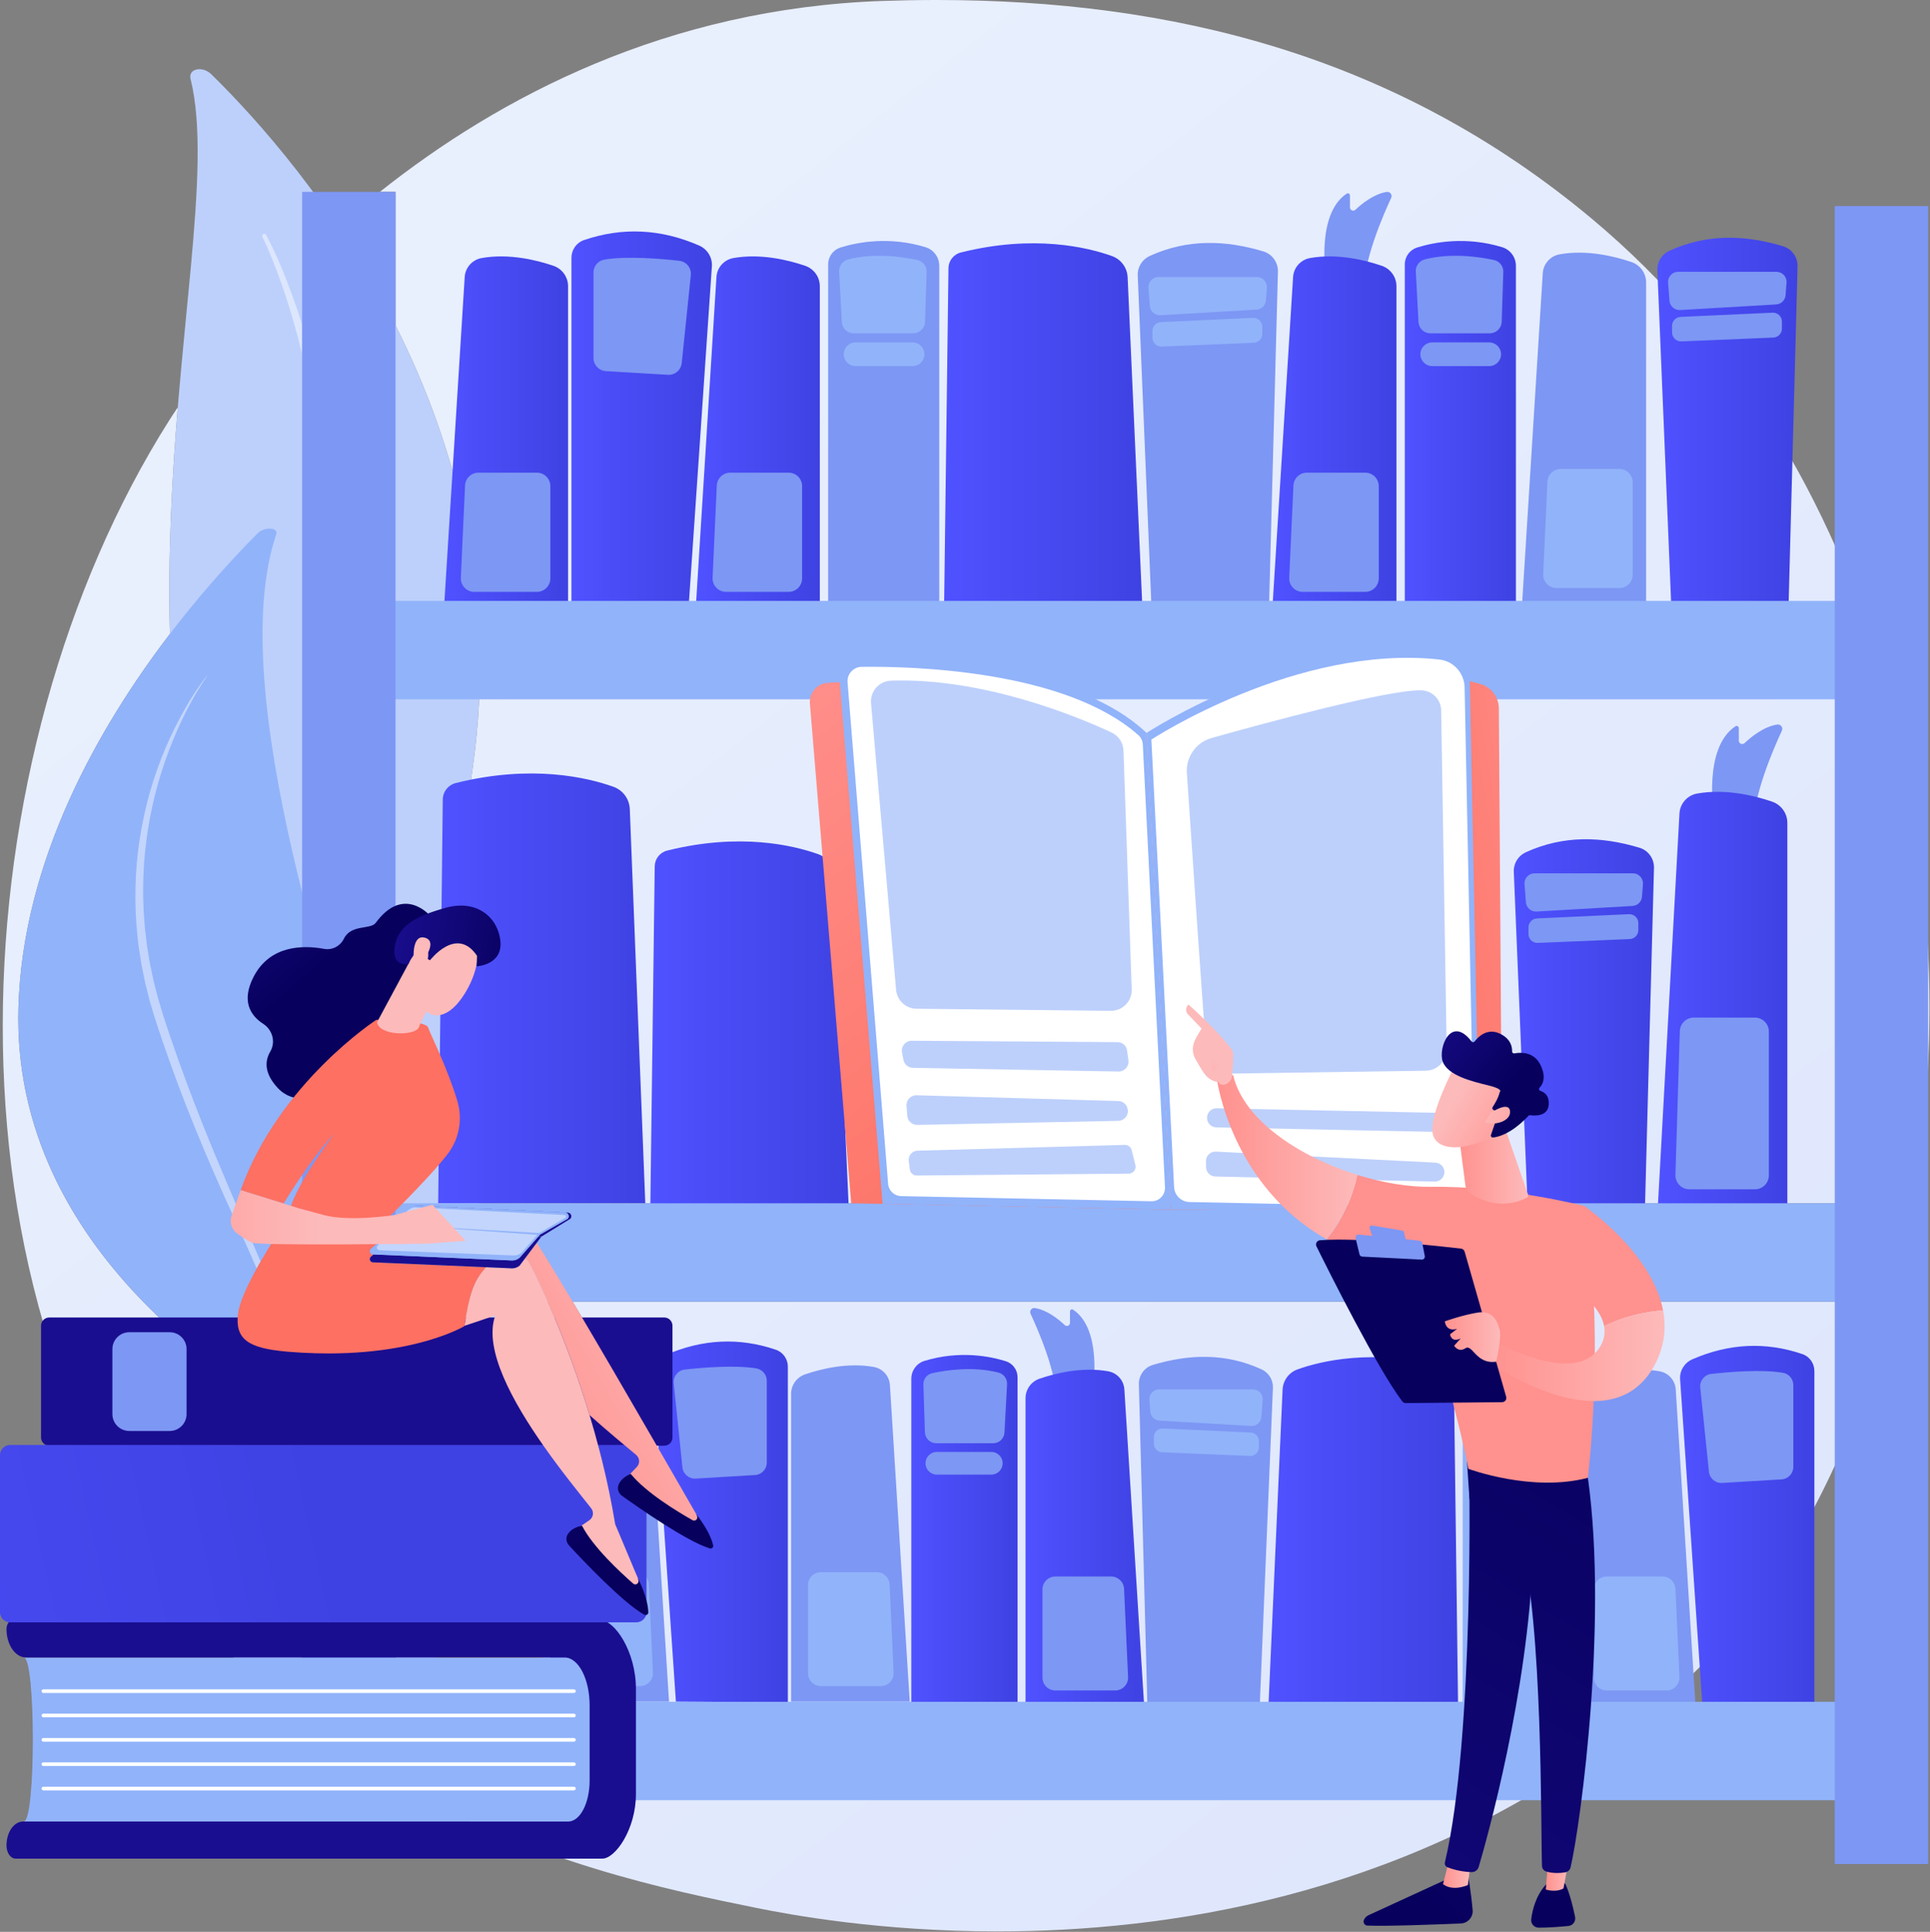 <?xml version="1.0" encoding="UTF-8" standalone="no"?>
<!DOCTYPE svg PUBLIC "-//W3C//DTD SVG 1.1//EN" "http://www.w3.org/Graphics/SVG/1.1/DTD/svg11.dtd">
<svg width="100%" height="100%" viewBox="0 0 2809 2811" version="1.1" xmlns="http://www.w3.org/2000/svg" xmlns:xlink="http://www.w3.org/1999/xlink" xml:space="preserve" xmlns:serif="http://www.serif.com/" style="fill-rule:evenodd;clip-rule:evenodd;stroke-linejoin:round;stroke-miterlimit:2;">
    <rect x="0" y="0" width="2809" height="2811" fill="#808080" stroke="none"/>
    <g transform="matrix(1,0,0,1,-450.896,-437.209)">
        <path d="M1902.42,3247.58C1732.83,3247.58 1603.27,3223.87 1551.6,3213.37C1426.95,3188.06 1224.93,3147.02 1026.55,3031.74L1026.55,2398.63C1044.35,2395.55 1059.76,2391.86 1072.8,2388.11C1129.8,2450.05 1188.98,2501.16 1242.49,2541.77C1268.8,2579.21 1295.69,2612.05 1311.32,2631.9C1315.62,2637.36 1314.42,2645.31 1308.7,2649.26L1283.78,2666.48C1310.37,2707.52 1344.66,2737.44 1386.38,2756.61L1379.7,2734.46C1379.33,2734.22 1346.66,2655.52 1346.3,2655.28C1343.65,2639.18 1340.67,2623.28 1337.42,2607.65C1394.7,2643.84 1432.71,2661.57 1432.71,2661.57C1420.27,2650.17 1407.97,2638.45 1395.85,2626.41C1420.29,2643.03 1446.86,2654.59 1475.53,2661.22L1464.51,2640.87C1464.23,2640.76 1358.48,2455.69 1284.39,2331.27L3205.59,2331.27C3151.88,2538.5 3059.3,2721.45 2934.94,2852.37C2877.51,2912.83 2823.18,2951.81 2780.25,2982.62C2481.09,3197.27 2149.35,3247.58 1902.42,3247.58ZM890.624,2939.22C838.251,2897.64 787.512,2849.54 740.086,2793.77C343.871,2327.83 390.059,1533.13 697.389,1048.56C700.546,1043.58 704.633,1037.31 709.651,1029.9C701.267,1131.33 695.1,1242.31 698.208,1359.6C595.112,1494.44 484.163,1688.06 477.727,1902.45C466.944,2261.67 811.977,2462.65 890.624,2503.73L890.624,2939.22ZM1360.61,2589.74C1347.79,2575.75 1335.23,2561.26 1323.01,2546.25C1318.54,2529.11 1313.82,2512.42 1308.96,2496.3C1335.87,2520.51 1360.93,2540.91 1376.79,2554.27C1382.11,2558.75 1382.54,2566.78 1377.74,2571.8L1360.61,2589.74ZM3235.85,2188.09L1148.34,2188.09C1109.61,2026.54 1100.92,1821.96 1139.01,1553.77C1174.8,1301.85 1113.5,1083.06 1026.55,910.796L1026.55,716.42L1003.72,716.42C1177.36,578.399 1422.12,449.216 1735.9,438.556C1761.96,437.67 1788,437.209 1813.94,437.209C2154.33,437.209 2482.47,516.536 2768.97,756.569C3189.64,1109.01 3317.42,1695.15 3235.85,2188.09Z" style="fill:url(#_Linear1);"/>
        <path d="M728.223,552.005C724.511,537.079 745.518,532.547 758.586,545.375C891.278,675.646 1210.87,1047.9 1139.01,1553.77C1048.86,2188.47 1220.74,2467.06 1432.71,2661.57C1432.71,2661.57 1143.33,2526.56 958.659,2241.52C505.254,1541.67 794.231,817.37 728.223,552.005Z" style="fill:rgb(189,208,251);fill-rule:nonzero;"/>
        <path d="M1037.2,2188.09L1026.55,2188.09L1026.55,2154.18C1030,2165.52 1033.55,2176.82 1037.2,2188.09ZM890.624,952.827L887.32,939.429L884.464,927.845L881.203,916.377L874.658,893.434C872.489,885.779 869.841,878.284 867.455,870.696C865.02,863.125 862.618,855.538 859.815,848.102C857.053,840.652 854.553,833.085 851.572,825.723C845.808,810.949 839.826,796.093 832.841,782.028L832.775,781.894C832.023,780.38 832.641,778.543 834.154,777.792C834.591,777.575 835.054,777.472 835.511,777.472C836.609,777.472 837.667,778.066 838.216,779.091C853.467,807.662 865.506,837.389 876.406,867.614C879.052,875.191 881.965,882.688 884.394,890.336L890.624,909.834L890.624,952.827Z" style="fill:rgb(220,230,253);fill-rule:nonzero;"/>
        <path d="M906.421,2511.64C906.421,2511.64 1066.83,2341.62 1002.98,2122.67C943.737,1919.52 775.669,1443.12 852.966,1214.63C856.391,1204.5 835.632,1203.41 825.877,1213.22C721.237,1318.47 487.162,1588.13 477.727,1902.45C465.559,2307.78 906.421,2511.64 906.421,2511.64Z" style="fill:rgb(145,179,250);fill-rule:nonzero;"/>
        <path d="M873.574,2467.94C873.507,2467.94 873.439,2467.93 873.37,2467.93C872.489,2467.82 871.855,2467.03 871.923,2466.16L871.927,2466.12C872.841,2454.76 872.659,2443.35 871.643,2432.02C870.703,2422.56 869.183,2413.17 867.267,2403.85C868.265,2403.94 869.277,2404.03 870.299,2404.11C871.232,2404.19 872.148,2404.26 873.076,2404.34C874.616,2413.38 875.81,2422.49 876.356,2431.66C876.92,2443.29 876.622,2454.95 875.211,2466.49C875.108,2467.32 874.396,2467.94 873.574,2467.94ZM824.473,2282.99C813.41,2257.46 801.818,2232.11 790.347,2206.7C752.029,2122.99 716.428,2037.69 686.796,1950.27C683.118,1939.33 679.42,1928.43 675.917,1917.39L670.89,1900.7C670.062,1897.91 669.192,1895.14 668.431,1892.34L666.327,1883.87L662.118,1866.95L658.642,1849.86L656.92,1841.32C656.366,1838.46 655.995,1835.58 655.523,1832.71L652.841,1815.48C646.72,1769.37 646.329,1722.52 651.692,1676.38C654.545,1653.34 658.717,1630.47 664.269,1607.96C669.836,1585.45 676.901,1563.33 685.223,1541.74C693.57,1520.14 703.423,1499.17 714.373,1478.84C725.427,1458.58 737.543,1438.83 751.944,1420.8L752.231,1420.77L752.265,1421.06C726.173,1458.95 706.546,1500.88 691.417,1544.01C676.321,1587.22 666.484,1632.14 661.938,1677.5C659.627,1700.19 658.955,1723 659.356,1745.76L659.964,1762.83C660.28,1768.52 660.819,1774.19 661.234,1779.86L661.882,1788.38L662.883,1796.86C663.569,1802.51 664.169,1808.17 664.923,1813.81L667.666,1830.66C668.146,1833.47 668.526,1836.29 669.089,1839.08L670.835,1847.44L674.348,1864.15L678.585,1880.69L680.701,1888.96C681.462,1891.71 682.346,1894.42 683.145,1897.15L688.058,1913.51C691.504,1924.4 695.193,1935.3 698.836,1946.17C713.666,1989.61 729.663,2032.64 746.68,2075.29C755.161,2096.63 763.952,2117.85 772.925,2139C781.788,2160.2 790.838,2181.33 799.963,2202.45C809.075,2223.58 818.244,2244.69 827.185,2265.94C828.164,2268.28 829.141,2270.62 830.118,2272.97C828.243,2276.23 826.351,2279.58 824.473,2282.99Z" style="fill:rgb(195,213,252);fill-rule:nonzero;"/>
        <path d="M1282.61,1323.14L1282.61,812.271C1282.61,800.7 1289.89,790.28 1300.84,786.543C1356.68,767.483 1412.53,770.118 1468.37,794.45C1480.37,799.678 1487.9,811.761 1487.01,824.82L1453.03,1322.01L1282.61,1323.14Z" style="fill:url(#_Linear2);"/>
        <path d="M1314.66,833.76L1314.66,958.188C1314.66,968.268 1322.52,976.603 1332.58,977.204L1423.03,982.597C1433.21,983.204 1442.06,975.687 1443.11,965.543L1456.35,837.575C1457.43,827.177 1449.94,817.849 1439.56,816.686C1412.73,813.683 1363.01,809.48 1330.54,814.966C1321.37,816.516 1314.66,824.458 1314.66,833.76Z" style="fill:rgb(125,151,244);fill-rule:nonzero;"/>
        <path d="M1493.65,840.263L1463.52,1322.01L1644.09,1322.01L1644.09,853.714C1644.09,840.244 1635.49,828.315 1622.75,823.959C1598.85,815.792 1558.23,805.601 1518.33,812.687C1504.73,815.102 1494.51,826.475 1493.65,840.263Z" style="fill:url(#_Linear3);"/>
        <path d="M1494.13,1143.65L1488.01,1277.98C1487.51,1289.11 1496.39,1298.42 1507.54,1298.42L1598.76,1298.42C1609.55,1298.42 1618.3,1289.67 1618.3,1278.87L1618.3,1144.54C1618.3,1133.75 1609.55,1125 1598.76,1125L1513.66,1125C1503.21,1125 1494.6,1133.21 1494.13,1143.65Z" style="fill:rgb(125,151,244);fill-rule:nonzero;"/>
        <path d="M1817.95,1322.01L1817.95,824.027C1817.95,811.602 1809.89,800.538 1798,796.907C1744.84,780.663 1698.6,789.759 1674.32,797.303C1663.56,800.646 1656.22,810.559 1656.22,821.824L1656.22,1322.01L1817.95,1322.01Z" style="fill:rgb(125,151,244);fill-rule:nonzero;"/>
        <path d="M1672.22,832.347L1676.15,905.861C1676.64,915.022 1684.21,922.2 1693.38,922.2L1779.98,922.2C1789.3,922.2 1796.93,914.811 1797.23,905.502L1799.59,832.964C1799.86,824.648 1794.18,817.3 1786.04,815.546C1765.01,811.01 1723.62,804.757 1685.31,814.665C1677.3,816.738 1671.78,824.079 1672.22,832.347Z" style="fill:rgb(145,179,250);fill-rule:nonzero;"/>
        <path d="M1678.95,953.882C1679.58,962.929 1687.1,969.949 1696.17,969.949L1779.08,969.949C1788.75,969.949 1796.53,962.009 1796.34,952.343C1796.15,942.949 1788.48,935.433 1779.08,935.433L1696.17,935.433C1686.17,935.433 1678.26,943.905 1678.95,953.882Z" style="fill:rgb(145,179,250);fill-rule:nonzero;"/>
        <path d="M2380.71,840.288C2380.71,840.288 2365.97,748.591 2410.99,718.931C2412.99,717.612 2415.67,719.111 2415.67,721.509L2415.67,738.941C2415.67,743.107 2420.63,745.254 2423.66,742.397C2433.35,733.263 2450.69,719.391 2469.08,716.5C2473.98,715.729 2477.81,720.624 2475.7,725.121C2464.43,749.231 2434.89,816.799 2436.03,861.063L2380.71,840.288Z" style="fill:rgb(125,151,244);fill-rule:nonzero;"/>
        <path d="M2332.91,840.263L2302.78,1322.01L2483.35,1322.01L2483.35,853.714C2483.35,840.244 2474.75,828.315 2462.01,823.959C2438.11,815.792 2397.49,805.601 2357.59,812.687C2343.99,815.102 2333.78,826.475 2332.91,840.263Z" style="fill:url(#_Linear4);"/>
        <path d="M2333.39,1143.65L2327.27,1277.98C2326.77,1289.11 2335.66,1298.42 2346.8,1298.42L2438.02,1298.42C2448.81,1298.42 2457.57,1289.67 2457.57,1278.87L2457.57,1144.54C2457.57,1133.75 2448.81,1125 2438.02,1125L2352.92,1125C2342.47,1125 2333.87,1133.21 2333.39,1143.65Z" style="fill:rgb(125,151,244);fill-rule:nonzero;"/>
        <path d="M1151.93,812.687C1138.33,815.102 1128.11,826.475 1127.25,840.263L1097.12,1322.01L1277.69,1322.01L1277.69,853.714C1277.69,840.244 1269.09,828.315 1256.35,823.959C1232.45,815.792 1191.83,805.601 1151.93,812.687Z" style="fill:url(#_Linear5);"/>
        <path d="M1127.73,1143.65L1121.61,1277.98C1121.11,1289.11 1130,1298.42 1141.14,1298.42L1232.36,1298.42C1243.15,1298.42 1251.9,1289.67 1251.9,1278.87L1251.9,1144.54C1251.9,1133.75 1243.15,1125 1232.36,1125L1147.26,1125C1136.81,1125 1128.21,1133.21 1127.73,1143.65Z" style="fill:rgb(125,151,244);fill-rule:nonzero;"/>
        <path d="M2657.21,1322.01L2657.21,824.027C2657.21,811.602 2649.15,800.538 2637.27,796.907C2584.1,780.663 2537.86,789.759 2513.58,797.303C2502.83,800.646 2495.48,810.559 2495.48,821.824L2495.48,1322.01L2657.21,1322.01Z" style="fill:url(#_Linear6);"/>
        <path d="M2511.49,832.347L2515.41,905.861C2515.9,915.022 2523.47,922.2 2532.64,922.2L2619.25,922.2C2628.56,922.2 2636.19,914.811 2636.5,905.502L2638.85,832.964C2639.12,824.648 2633.44,817.3 2625.3,815.546C2604.27,811.01 2562.88,804.757 2524.57,814.665C2516.56,816.738 2511.04,824.079 2511.49,832.347Z" style="fill:rgb(125,151,244);fill-rule:nonzero;"/>
        <path d="M2518.21,953.882C2518.84,962.929 2526.36,969.949 2535.43,969.949L2618.34,969.949C2628.01,969.949 2635.79,962.009 2635.6,952.343C2635.41,942.949 2627.74,935.433 2618.34,935.433L2535.43,935.433C2525.43,935.433 2517.52,943.905 2518.21,953.882Z" style="fill:rgb(125,151,244);fill-rule:nonzero;"/>
        <path d="M1831.34,827.384L1824.93,1324.37L2113.71,1324.37L2092.09,840.612C2091.46,826.647 2082.45,814.486 2069.28,809.78C2033.4,796.953 1955.24,778.148 1849.41,804.571C1838.91,807.192 1831.48,816.564 1831.34,827.384Z" style="fill:url(#_Linear7);"/>
        <path d="M2106.8,837.935L2126.83,1321.53L2297.87,1321.53L2310.84,832.526C2311.19,819.086 2302.61,806.923 2289.73,803.057C2234.11,786.359 2178.87,784.722 2124.28,809.661C2113.26,814.697 2106.29,825.826 2106.8,837.935Z" style="fill:rgb(125,151,244);fill-rule:nonzero;"/>
        <path d="M2122.37,856.084L2124.41,882.378C2125.03,890.344 2131.91,896.35 2139.88,895.886L2279.63,887.755C2286.96,887.328 2292.85,881.538 2293.4,874.209L2294.76,856.046C2295.39,847.54 2288.66,840.288 2280.13,840.288L2136.99,840.288C2128.45,840.288 2121.71,847.564 2122.37,856.084Z" style="fill:rgb(145,179,250);fill-rule:nonzero;"/>
        <path d="M2128.14,918.918L2128.14,928.516C2128.14,935.926 2134.31,941.845 2141.72,941.536L2275.58,935.954C2282.56,935.662 2288.07,929.919 2288.07,922.933L2288.07,912.753C2288.07,905.321 2281.86,899.394 2274.44,899.735L2140.57,905.901C2133.62,906.221 2128.14,911.955 2128.14,918.918Z" style="fill:rgb(145,179,250);fill-rule:nonzero;"/>
        <path d="M2863.1,830.386L2883.13,1313.98L3054.18,1313.98L3067.14,824.977C3067.5,811.537 3058.91,799.374 3046.03,795.508C2990.41,778.811 2935.17,777.172 2880.58,802.112C2869.56,807.148 2862.6,818.277 2863.1,830.386Z" style="fill:url(#_Linear8);"/>
        <path d="M2878.68,848.535L2880.71,874.83C2881.33,882.795 2888.21,888.801 2896.18,888.337L3035.93,880.207C3043.27,879.779 3049.15,873.989 3049.7,866.661L3051.06,848.497C3051.7,839.991 3044.97,832.739 3036.44,832.739L2893.3,832.739C2884.75,832.739 2878.02,840.016 2878.68,848.535Z" style="fill:rgb(125,151,244);fill-rule:nonzero;"/>
        <path d="M2884.44,911.37L2884.44,920.967C2884.44,928.377 2890.62,934.296 2898.02,933.987L3031.89,928.404C3038.87,928.113 3044.37,922.37 3044.37,915.384L3044.37,905.204C3044.37,897.772 3038.17,891.845 3030.74,892.187L2896.88,898.352C2889.92,898.672 2884.44,904.406 2884.44,911.37Z" style="fill:rgb(125,151,244);fill-rule:nonzero;"/>
        <path d="M2696.29,834.816L2666.16,1316.56L2846.73,1316.56L2846.73,848.267C2846.73,834.797 2838.13,822.868 2825.39,818.512C2801.49,810.345 2760.87,800.154 2720.97,807.239C2707.37,809.655 2697.15,821.027 2696.29,834.816Z" style="fill:rgb(125,151,244);fill-rule:nonzero;"/>
        <path d="M2703.06,1138.21L2696.94,1272.53C2696.43,1283.67 2705.32,1292.97 2716.46,1292.97L2807.68,1292.97C2818.48,1292.97 2827.23,1284.22 2827.23,1273.42L2827.23,1139.1C2827.23,1128.3 2818.48,1119.55 2807.68,1119.55L2722.58,1119.55C2712.13,1119.55 2703.53,1127.77 2703.06,1138.21Z" style="fill:rgb(145,179,250);fill-rule:nonzero;"/>
        <path d="M3091.63,2920.64L3091.63,2432.16C3091.63,2421.09 3084.67,2411.13 3074.2,2407.56C3020.81,2389.33 2967.41,2391.85 2914.01,2415.12C2902.54,2420.12 2895.33,2431.67 2896.19,2444.16L2928.68,2919.56L3091.63,2920.64Z" style="fill:url(#_Linear9);"/>
        <path d="M3060.98,2452.71L3060.98,2571.68C3060.98,2581.32 3053.47,2589.29 3043.85,2589.87L2957.37,2595.02C2947.63,2595.6 2939.17,2588.42 2938.16,2578.72L2925.5,2456.35C2924.47,2446.41 2931.63,2437.49 2941.56,2436.38C2967.21,2433.51 3014.76,2429.49 3045.8,2434.74C3054.57,2436.22 3060.98,2443.81 3060.98,2452.71Z" style="fill:rgb(125,151,244);fill-rule:nonzero;"/>
        <path d="M2889.84,2458.92L2918.65,2919.56L2745.99,2919.56L2745.99,2471.79C2745.99,2458.91 2754.21,2447.5 2766.4,2443.33C2789.25,2435.53 2828.09,2425.78 2866.24,2432.56C2879.25,2434.87 2889.01,2445.74 2889.84,2458.92Z" style="fill:rgb(125,151,244);fill-rule:nonzero;"/>
        <path d="M2889.38,2749.02L2895.23,2877.47C2895.71,2888.11 2887.21,2897.01 2876.56,2897.01L2789.34,2897.01C2779.01,2897.01 2770.65,2888.64 2770.65,2878.32L2770.65,2749.87C2770.65,2739.55 2779.01,2731.18 2789.34,2731.18L2870.71,2731.18C2880.7,2731.18 2888.92,2739.04 2889.38,2749.02Z" style="fill:rgb(145,179,250);fill-rule:nonzero;"/>
        <path d="M2579.74,2919.56L2579.74,2443.4C2579.74,2431.52 2587.46,2420.94 2598.82,2417.47C2649.65,2401.93 2693.87,2410.63 2717.08,2417.85C2727.37,2421.04 2734.39,2430.52 2734.39,2441.29L2734.39,2919.56L2579.74,2919.56Z" style="fill:rgb(145,179,250);fill-rule:nonzero;"/>
        <path d="M2719.09,2451.36L2715.34,2521.65C2714.87,2530.41 2707.63,2537.27 2698.86,2537.27L2616.05,2537.27C2607.14,2537.27 2599.84,2530.21 2599.55,2521.31L2597.3,2451.95C2597.04,2443.99 2602.48,2436.97 2610.26,2435.29C2630.37,2430.95 2669.95,2424.97 2706.57,2434.45C2714.24,2436.43 2719.51,2443.45 2719.09,2451.36Z" style="fill:url(#_Linear10);"/>
        <path d="M2712.65,2567.57C2712.06,2576.22 2704.86,2582.93 2696.19,2582.93L2616.91,2582.93C2607.67,2582.93 2600.23,2575.34 2600.41,2566.09C2600.59,2557.11 2607.93,2549.92 2616.91,2549.92L2696.19,2549.92C2705.75,2549.92 2713.31,2558.03 2712.65,2567.57Z" style="fill:url(#_Linear11);"/>
        <path d="M2041.64,2458.95C2041.64,2458.95 2055.74,2371.27 2012.69,2342.91C2010.78,2341.65 2008.22,2343.08 2008.22,2345.37L2008.22,2362.04C2008.22,2366.03 2003.47,2368.08 2000.57,2365.35C1991.31,2356.61 1974.73,2343.35 1957.15,2340.58C1952.46,2339.85 1948.8,2344.53 1950.81,2348.83C1961.59,2371.88 1989.83,2436.49 1988.75,2478.81L2041.64,2458.95Z" style="fill:rgb(125,151,244);fill-rule:nonzero;"/>
        <path d="M2087.34,2458.92L2116.16,2919.56L1943.5,2919.56L1943.5,2471.79C1943.5,2458.91 1951.72,2447.5 1963.91,2443.33C1986.75,2435.53 2025.6,2425.78 2063.75,2432.56C2076.75,2434.87 2086.52,2445.74 2087.34,2458.92Z" style="fill:url(#_Linear12);"/>
        <path d="M2086.89,2749.02L2092.74,2877.47C2093.22,2888.11 2084.72,2897.01 2074.07,2897.01L1986.84,2897.01C1976.52,2897.01 1968.15,2888.64 1968.15,2878.32L1968.15,2749.87C1968.15,2739.55 1976.52,2731.18 1986.84,2731.18L2068.22,2731.18C2078.21,2731.18 2086.43,2739.04 2086.89,2749.02Z" style="fill:rgb(125,151,244);fill-rule:nonzero;"/>
        <path d="M1777.25,2919.56L1777.25,2443.4C1777.25,2431.52 1784.96,2420.94 1796.33,2417.47C1847.16,2401.93 1891.38,2410.63 1914.59,2417.85C1924.88,2421.04 1931.9,2430.52 1931.9,2441.29L1931.9,2919.56L1777.25,2919.56Z" style="fill:url(#_Linear13);"/>
        <path d="M1916.6,2451.36L1912.84,2521.65C1912.38,2530.41 1905.14,2537.27 1896.37,2537.27L1813.56,2537.27C1804.65,2537.27 1797.35,2530.21 1797.06,2521.31L1794.81,2451.95C1794.55,2443.99 1799.99,2436.97 1807.76,2435.29C1827.88,2430.95 1867.45,2424.97 1904.08,2434.45C1911.75,2436.43 1917.02,2443.45 1916.6,2451.36Z" style="fill:rgb(125,151,244);fill-rule:nonzero;"/>
        <path d="M1910.16,2567.57C1909.56,2576.22 1902.37,2582.93 1893.7,2582.93L1814.42,2582.93C1805.18,2582.93 1797.73,2575.34 1797.92,2566.09C1798.1,2557.11 1805.43,2549.92 1814.42,2549.92L1893.7,2549.92C1903.26,2549.92 1910.82,2558.03 1910.16,2567.57Z" style="fill:rgb(125,151,244);fill-rule:nonzero;"/>
        <path d="M2566.94,2446.61L2573.08,2921.82L2296.95,2921.82L2317.62,2459.26C2318.22,2445.91 2326.84,2434.28 2339.43,2429.78C2373.74,2417.51 2448.47,2399.53 2549.67,2424.8C2559.71,2427.3 2566.81,2436.26 2566.94,2446.61Z" style="fill:url(#_Linear14);"/>
        <path d="M2303.55,2456.7L2284.4,2919.11L2120.85,2919.11L2108.45,2451.53C2108.11,2438.67 2116.32,2427.04 2128.64,2423.35C2181.82,2407.38 2234.64,2405.82 2286.84,2429.66C2297.38,2434.48 2304.03,2445.12 2303.55,2456.7Z" style="fill:rgb(125,151,244);fill-rule:nonzero;"/>
        <path d="M2288.66,2474.05L2286.71,2499.2C2286.12,2506.81 2279.54,2512.55 2271.92,2512.11L2138.3,2504.34C2131.28,2503.93 2125.65,2498.39 2125.13,2491.38L2123.83,2474.02C2123.22,2465.88 2129.66,2458.95 2137.81,2458.95L2274.68,2458.95C2282.85,2458.95 2289.29,2465.91 2288.66,2474.05Z" style="fill:rgb(145,179,250);fill-rule:nonzero;"/>
        <path d="M2283.14,2534.13L2283.14,2543.31C2283.14,2550.4 2277.24,2556.06 2270.17,2555.76L2142.16,2550.42C2135.49,2550.14 2130.22,2544.65 2130.22,2537.97L2130.22,2528.24C2130.22,2521.13 2136.16,2515.46 2143.26,2515.79L2271.26,2521.69C2277.91,2521.99 2283.14,2527.48 2283.14,2534.13Z" style="fill:rgb(145,179,250);fill-rule:nonzero;"/>
        <path d="M1597.58,2914.32L1597.58,2425.83C1597.58,2414.77 1590.62,2404.81 1580.15,2401.23C1526.75,2383.01 1473.36,2385.53 1419.96,2408.79C1408.48,2413.79 1401.28,2425.35 1402.14,2437.83L1434.63,2913.24L1597.58,2914.32Z" style="fill:url(#_Linear15);"/>
        <path d="M1566.93,2446.38L1566.93,2565.36C1566.93,2575 1559.42,2582.97 1549.8,2583.54L1463.31,2588.7C1453.58,2589.28 1445.12,2582.09 1444.11,2572.39L1431.45,2450.03C1430.42,2440.09 1437.58,2431.17 1447.51,2430.05C1473.16,2427.18 1520.7,2423.17 1551.75,2428.41C1560.52,2429.89 1566.93,2437.49 1566.93,2446.38Z" style="fill:rgb(125,151,244);fill-rule:nonzero;"/>
        <path d="M1395.79,2452.6L1424.6,2913.24L1251.94,2913.24L1251.94,2465.46C1251.94,2452.58 1260.16,2441.17 1272.35,2437.01C1295.19,2429.2 1334.04,2419.46 1372.19,2426.23C1385.2,2428.54 1394.96,2439.41 1395.79,2452.6Z" style="fill:rgb(125,151,244);fill-rule:nonzero;"/>
        <path d="M1395.33,2742.7L1401.18,2871.14C1401.66,2881.79 1393.16,2890.68 1382.51,2890.68L1295.28,2890.68C1284.96,2890.68 1276.59,2882.31 1276.59,2871.99L1276.59,2743.55C1276.59,2733.22 1284.96,2724.86 1295.28,2724.86L1376.66,2724.86C1386.65,2724.86 1394.87,2732.71 1395.33,2742.7Z" style="fill:rgb(145,179,250);fill-rule:nonzero;"/>
        <path d="M1085.69,2913.24L1085.69,2437.07C1085.69,2425.19 1093.4,2414.61 1104.77,2411.14C1155.6,2395.61 1199.82,2404.31 1223.03,2411.52C1233.32,2414.72 1240.34,2424.2 1240.34,2434.97L1240.34,2913.24L1085.69,2913.24Z" style="fill:url(#_Linear16);"/>
        <path d="M1225.04,2445.03L1221.28,2515.32C1220.82,2524.08 1213.58,2530.95 1204.81,2530.95L1122,2530.95C1113.09,2530.95 1105.79,2523.88 1105.5,2514.98L1103.25,2445.62C1102.99,2437.67 1108.43,2430.64 1116.2,2428.96C1136.32,2424.63 1175.89,2418.65 1212.52,2428.12C1220.19,2430.1 1225.46,2437.12 1225.04,2445.03Z" style="fill:url(#_Linear17);"/>
        <path d="M1218.6,2561.24C1218,2569.89 1210.81,2576.6 1202.14,2576.6L1122.86,2576.6C1113.62,2576.6 1106.17,2569.01 1106.36,2559.77C1106.54,2550.79 1113.88,2543.6 1122.86,2543.6L1202.14,2543.6C1211.7,2543.6 1219.26,2551.7 1218.6,2561.24Z" style="fill:url(#_Linear18);"/>
        <path d="M1722.53,2426.23C1735.54,2428.54 1745.31,2439.41 1746.13,2452.6L1774.94,2913.24L1602.29,2913.24L1602.29,2465.46C1602.29,2452.58 1610.5,2441.17 1622.69,2437.01C1645.54,2429.2 1684.39,2419.46 1722.53,2426.23Z" style="fill:rgb(125,151,244);fill-rule:nonzero;"/>
        <path d="M1745.67,2742.7L1751.52,2871.14C1752.01,2881.79 1743.51,2890.68 1732.85,2890.68L1645.63,2890.68C1635.31,2890.68 1626.94,2882.31 1626.94,2871.99L1626.94,2743.55C1626.94,2733.22 1635.31,2724.86 1645.63,2724.86L1727,2724.86C1736.99,2724.86 1745.22,2732.71 1745.67,2742.7Z" style="fill:rgb(145,179,250);fill-rule:nonzero;"/>
        <path d="M1403.81,1697.72L1397.4,2194.71L1686.18,2194.71L1664.56,1710.95C1663.94,1696.99 1654.92,1684.83 1641.76,1680.12C1605.87,1667.29 1527.72,1648.49 1421.88,1674.91C1411.39,1677.53 1403.95,1686.9 1403.81,1697.72Z" style="fill:url(#_Linear19);"/>
        <path d="M2654.14,1705.63L2674.17,2189.23L2845.21,2189.23L2858.18,1700.22C2858.54,1686.78 2849.95,1674.62 2837.07,1670.75C2781.45,1654.05 2726.21,1652.42 2671.62,1677.36C2660.6,1682.39 2653.64,1693.52 2654.14,1705.63Z" style="fill:url(#_Linear20);"/>
        <path d="M2669.71,1723.78L2671.75,1750.07C2672.37,1758.04 2679.25,1764.05 2687.22,1763.58L2826.97,1755.45C2834.3,1755.02 2840.19,1749.23 2840.74,1741.9L2842.1,1723.74C2842.74,1715.24 2836,1707.98 2827.47,1707.98L2684.33,1707.98C2675.79,1707.98 2669.05,1715.26 2669.71,1723.78Z" style="fill:rgb(125,151,244);fill-rule:nonzero;"/>
        <path d="M2675.48,1786.61L2675.48,1796.21C2675.48,1803.62 2681.65,1809.54 2689.06,1809.23L2822.92,1803.65C2829.9,1803.36 2835.41,1797.61 2835.41,1790.63L2835.41,1780.45C2835.41,1773.02 2829.21,1767.09 2821.78,1767.43L2687.92,1773.6C2680.96,1773.92 2675.48,1779.65 2675.48,1786.61Z" style="fill:rgb(125,151,244);fill-rule:nonzero;"/>
        <path d="M2945.16,1620.7C2945.16,1620.7 2929.77,1524.98 2976.76,1494.02C2978.85,1492.65 2981.65,1494.21 2981.65,1496.71L2981.65,1514.91C2981.65,1519.26 2986.83,1521.5 2989.99,1518.52C3000.11,1508.98 3018.21,1494.5 3037.4,1491.49C3042.52,1490.68 3046.51,1495.79 3044.32,1500.48C3032.54,1525.65 3001.72,1596.18 3002.9,1642.38L2945.16,1620.7Z" style="fill:rgb(125,151,244);fill-rule:nonzero;"/>
        <path d="M2895.27,1620.67L2863.81,2192.42L3052.29,2192.42L3052.29,1634.71C3052.29,1620.65 3043.33,1608.2 3030.02,1603.65C3005.08,1595.13 2962.67,1584.49 2921.03,1591.89C2906.83,1594.41 2896.17,1606.28 2895.27,1620.67Z" style="fill:url(#_Linear21);"/>
        <path d="M2895.77,1937.36L2889.38,2146.46C2888.85,2158.08 2898.13,2167.8 2909.76,2167.8L3004.98,2167.8C3016.25,2167.8 3025.38,2158.66 3025.38,2147.39L3025.38,1938.29C3025.38,1927.02 3016.25,1917.88 3004.98,1917.88L2916.15,1917.88C2905.24,1917.88 2896.26,1926.46 2895.77,1937.36Z" style="fill:rgb(125,151,244);fill-rule:nonzero;"/>
        <path d="M1095.34,1600.44L1088.65,2188.09L1390.09,2188.09L1367.52,1614.25C1366.86,1599.67 1357.45,1586.97 1343.71,1582.06C1306.25,1568.67 1224.67,1549.04 1114.2,1576.63C1103.24,1579.36 1095.49,1589.14 1095.34,1600.44Z" style="fill:url(#_Linear22);"/>
        <rect x="998.895" y="2188.09" width="2252.01" height="143.18" style="fill:rgb(145,179,250);fill-rule:nonzero;"/>
        <rect x="981.223" y="2913.49" width="2252" height="143.18" style="fill:rgb(145,179,250);fill-rule:nonzero;"/>
        <rect x="1020.57" y="1311.6" width="2188.85" height="143.18" style="fill:rgb(145,179,250);fill-rule:nonzero;"/>
        <rect x="890.624" y="716.42" width="135.926" height="2412.46" style="fill:rgb(125,151,244);fill-rule:nonzero;"/>
        <rect x="3121.26" y="737.052" width="135.93" height="2412.46" style="fill:rgb(125,151,244);fill-rule:nonzero;"/>
        <path d="M1689.85,2187.99L1629.66,1460.96C1628.38,1445.61 1639.78,1432.12 1655.13,1430.9C1709.48,1426.57 1849.14,1428.08 2119.66,1503.69L2154.92,2197.54L1689.85,2187.99Z" style="fill:url(#_Linear23);"/>
        <path d="M1735.45,2188.93L1672.28,1418.76C1671.25,1406.26 1681.04,1395.54 1693.58,1395.38C1769.23,1394.43 2010.42,1399.94 2119.66,1503.69L2154.92,2197.54L1735.45,2188.93Z" style="fill:rgb(145,179,250);fill-rule:nonzero;"/>
        <path d="M1762.38,2177.67C1752.47,2177.46 1744.33,2169.8 1743.53,2159.92L1684.48,1430.21C1683.5,1418.09 1692.89,1407.69 1704.92,1407.53C1776.12,1406.61 2000.12,1411.69 2107.6,1506.8C2111.53,1510.28 2113.93,1515.17 2114.19,1520.41L2146.46,2164.88C2147.02,2176.06 2137.97,2185.38 2126.77,2185.15L1762.38,2177.67Z" style="fill:white;fill-rule:nonzero;"/>
        <path d="M1718.62,1460.45L1755.11,1877.48C1756.46,1892.94 1769.33,1904.86 1784.85,1905.02L2067.56,1908.04C2084.76,1908.23 2098.63,1894.02 2098.04,1876.83L2086.06,1529.39C2085.67,1518.06 2078.98,1507.9 2068.71,1503.1C2021.9,1481.24 1884.04,1423.21 1747.8,1427.63C1730.46,1428.19 1717.11,1443.16 1718.62,1460.45Z" style="fill:rgb(189,208,251);fill-rule:nonzero;"/>
        <path d="M1763.73,1968.73L1765.78,1979.35C1767.07,1986.03 1772.86,1990.89 1779.66,1991.01L2078.73,1996.38C2087.5,1996.54 2094.37,1988.89 2093.28,1980.19L2091.3,1966C2090.4,1958.83 2084.55,1953.67 2077.33,1953.62L1777.97,1951.59C1768.88,1951.53 1762,1959.8 1763.73,1968.73Z" style="fill:rgb(189,208,251);fill-rule:nonzero;"/>
        <path d="M1770.28,2046.41L1771.39,2060.75C1771.97,2068.37 1778.4,2074.2 1786.04,2074.05L2078.43,2068.14C2086.89,2067.97 2093.38,2060.59 2092.46,2052.18L2092.24,2051.95C2091.46,2044.8 2085.75,2039.55 2078.56,2039.34L1785.06,2030.91C1776.51,2030.66 1769.63,2037.88 1770.28,2046.41Z" style="fill:rgb(189,208,251);fill-rule:nonzero;"/>
        <path d="M1773.54,2126.54L1775.13,2138.89C1775.79,2143.97 1780.13,2147.76 1785.25,2147.71L2093.67,2144.96C2100.21,2144.9 2104.97,2138.75 2103.39,2132.4L2098,2110.81C2096.86,2106.2 2092.66,2103.01 2087.91,2103.15L1786.32,2111.59C1778.47,2111.81 1772.53,2118.76 1773.54,2126.54Z" style="fill:rgb(189,208,251);fill-rule:nonzero;"/>
        <path d="M2135.23,1501.94C2135.23,1501.94 2342,1357.02 2605.62,1432.6C2621.4,1437.12 2632.29,1451.55 2632.4,1467.96L2637.39,2192.42L2154.92,2197.54L2135.23,1501.94Z" style="fill:url(#_Linear24);"/>
        <path d="M2590.04,1425.28L2605.48,2194.05L2154.92,2197.54L2119.66,1503.69C2119.66,1503.69 2338.36,1360.22 2552.2,1383.52C2573.48,1385.84 2589.6,1403.88 2590.04,1425.28Z" style="fill:rgb(145,179,250);fill-rule:nonzero;"/>
        <path d="M2582.53,1437.37L2597.29,2172.2C2597.53,2184.54 2587.46,2194.6 2575.13,2194.35L2182.09,2186.28C2170.1,2186.04 2160.34,2176.57 2159.73,2164.59L2126.64,1513.37C2126.64,1513.37 2338.6,1374.32 2545.86,1396.9C2566.49,1399.15 2582.11,1416.63 2582.53,1437.37Z" style="fill:white;fill-rule:nonzero;"/>
        <path d="M2214.36,1511.04C2191.78,1517.37 2176.75,1538.63 2178.31,1562.03C2184.71,1657.65 2200.86,1897.32 2207.26,1974.91C2208.41,1988.95 2220.25,1999.67 2234.34,1999.47L2525.88,1995.22C2543.03,1994.97 2556.73,1980.85 2556.45,1963.69L2548.42,1470.87C2548.16,1455.05 2535.55,1442.21 2519.73,1441.71C2472.79,1440.24 2294.03,1488.69 2214.36,1511.04Z" style="fill:rgb(189,208,251);fill-rule:nonzero;"/>
        <path d="M2221.76,2049.86L2540.76,2056.41C2548.38,2056.56 2554.43,2062.87 2554.28,2070.49L2554.27,2070.68C2554.12,2078.3 2547.81,2084.36 2540.19,2084.2L2221.19,2077.65C2213.56,2077.5 2207.51,2071.19 2207.67,2063.57L2207.67,2063.38C2207.83,2055.76 2214.13,2049.7 2221.76,2049.86Z" style="fill:rgb(189,208,251);fill-rule:nonzero;"/>
        <path d="M2206.08,2126.96L2206.24,2135.58C2206.37,2142.99 2212.32,2148.97 2219.72,2149.14L2538.97,2156.52C2546.81,2156.7 2553.23,2150.32 2553.09,2142.47C2552.97,2135.21 2547.23,2129.29 2539.98,2128.93L2220.58,2112.92C2212.6,2112.52 2205.94,2118.96 2206.08,2126.96Z" style="fill:rgb(189,208,251);fill-rule:nonzero;"/>
        <path d="M2587.3,3164.02C2587.3,3164.02 2591.96,3190.42 2594.25,3216.55C2595.14,3226.76 2587.27,3235.63 2577.02,3236.06C2542.22,3237.51 2467.79,3240.33 2441.08,3239.13C2437.06,3238.95 2434.44,3234.84 2435.92,3231.11C2437.17,3227.98 2439.57,3225.45 2442.63,3224.04L2565.58,3167.53L2587.3,3164.02Z" style="fill:url(#_Linear25);"/>
        <path d="M2591.12,3148.51L2587.37,3180.09C2587.37,3180.09 2565.83,3190.11 2551.12,3178.82L2560.04,3143.64L2591.12,3148.51Z" style="fill:url(#_Linear26);"/>
        <path d="M2588.3,2554.89C2589.92,2563.14 2596.99,2966.37 2553.88,3147.07C2553.18,3150.02 2554.68,3153.06 2557.48,3154.21C2564.09,3156.91 2577.05,3160.82 2592.58,3161.34C2597.4,3161.5 2601.71,3158.37 2603.07,3153.76C2615.39,3111.83 2674.42,2901.77 2682.13,2701.11C2690.73,2476.89 2682.13,2693.48 2682.13,2693.48L2677.08,2554.88L2588.3,2554.89Z" style="fill:url(#_Linear27);"/>
        <path d="M2728.73,3177.79C2728.73,3177.79 2736.16,3191.12 2743.34,3226.53C2744.64,3232.93 2740.17,3239.05 2733.68,3239.69C2722.19,3240.82 2704.5,3242.27 2690.33,3242.17C2683.8,3242.13 2678.7,3236.44 2679.49,3229.96C2681.06,3217.03 2685.94,3195.82 2701.05,3179.29L2728.73,3177.79Z" style="fill:url(#_Linear28);"/>
        <path d="M2735.25,3137.18L2726.5,3184.93C2726.5,3184.93 2717.84,3191.37 2700.72,3186.7L2704.9,3135.33L2735.25,3137.18Z" style="fill:url(#_Linear29);"/>
        <path d="M2758.9,2567.27C2794.15,2780.01 2751.25,3093.09 2736.79,3154.37C2735.9,3158.12 2732.87,3160.99 2729.07,3161.62C2722.61,3162.69 2711.98,3163.57 2701.5,3160.52C2697.89,3159.47 2695.35,3156.22 2695.2,3152.46C2693.26,3102.92 2696.75,2798.79 2663.91,2678.6C2662.24,2672.5 2658.52,2667.19 2653.38,2663.53L2589.62,2618.21L2584.74,2544.95L2758.9,2567.27Z" style="fill:url(#_Linear30);"/>
        <path d="M2534.27,2164.15C2639.92,2162.41 2756.48,2191.89 2756.48,2191.89C2787.97,2375.63 2761.99,2587.57 2761.99,2587.57C2680.2,2609.02 2587.94,2574.46 2587.94,2574.46C2574.35,2497.66 2510.93,2281.51 2510.93,2281.51C2459.31,2275.11 2416.79,2260.21 2381.77,2240.53C2408.48,2209.57 2421.07,2170.17 2426.54,2146.88C2463.89,2158.49 2501.69,2164.69 2534.27,2164.15Z" style="fill:url(#_Linear31);"/>
        <path d="M2222.22,2008.54C2232.6,1996.01 2245.74,2001.94 2245.74,2001.94C2261.28,2067.61 2342.8,2120.85 2426.54,2146.88C2421.07,2170.17 2408.48,2209.57 2381.77,2240.53C2242.79,2162.38 2222.22,2008.54 2222.22,2008.54Z" style="fill:url(#_Linear32);"/>
        <path d="M2224.74,2011.73C2223.66,2015.18 2236.23,2020.44 2243.63,2006.32C2243.89,1999.55 2248.01,1970.57 2243.97,1965.05C2222.43,1935.69 2180.68,1898.89 2180.68,1898.89C2173.62,1905.85 2179.44,1912.69 2179.44,1912.69L2199.69,1933.79C2195.45,1941.45 2190.29,1947.91 2187.86,1957.17C2186.03,1964.18 2187.15,1971.68 2190.69,1978.06C2194.25,1984.46 2199.1,1992.79 2203.69,1999.31C2212.37,2011.64 2224.74,2011.73 2224.74,2011.73Z" style="fill:url(#_Linear33);"/>
        <path d="M2208.55,1947.48L2227.01,1963.13L2232.8,1978.71L2216.34,1996.96C2216.34,1996.96 2210.81,1966.05 2206.7,1959.36C2202.59,1952.67 2204.72,1949.44 2208.55,1947.48Z" style="fill:url(#_Linear34);"/>
        <path d="M2715.96,2294.18L2756.48,2191.89C2756.48,2191.89 2855.16,2258.94 2871.39,2343.94C2852.74,2345.32 2818.82,2350.17 2785.61,2366.93C2778.31,2326.8 2715.96,2294.18 2715.96,2294.18Z" style="fill:url(#_Linear35);"/>
        <path d="M2629.73,2390.44C2629.73,2390.44 2740.52,2453.05 2777.9,2399.59C2785.66,2388.49 2787.52,2377.45 2785.61,2366.93C2818.82,2350.17 2852.74,2345.32 2871.39,2343.94C2876.28,2369.57 2873.69,2396.83 2858.64,2424.37C2793.16,2544.16 2615.07,2417.75 2615.07,2417.75L2629.73,2390.44Z" style="fill:url(#_Linear36);"/>
        <path d="M2643.04,2469.65L2582.58,2258.49C2581.89,2256.1 2579.85,2254.35 2577.37,2254.06C2566.42,2252.78 2534.67,2249.19 2498.02,2246.09C2453.87,2242.36 2402.6,2239.33 2371.97,2241.91C2367.61,2242.27 2364.98,2246.88 2366.92,2250.8C2384.34,2286.04 2456,2429.42 2491.89,2476.39C2493.08,2477.94 2494.91,2478.85 2496.87,2478.83L2637.16,2477.53C2641.24,2477.49 2644.17,2473.57 2643.04,2469.65Z" style="fill:url(#_Linear37);"/>
        <path d="M2491.75,2227.79L2447.91,2220.48C2445.58,2220.09 2443.66,2222.33 2444.4,2224.57L2448.74,2237.72C2449.12,2238.87 2450.12,2239.7 2451.32,2239.86L2493.5,2245.49C2495.68,2245.78 2497.48,2243.8 2496.98,2241.65L2494.29,2230.17C2494,2228.94 2493,2228 2491.75,2227.79Z" style="fill:rgb(125,151,244);fill-rule:nonzero;"/>
        <path d="M2524.57,2264.9L2520.96,2246.09C2520.6,2244.2 2519.04,2242.78 2517.13,2242.58L2428.59,2233.6C2425.61,2233.29 2423.22,2236.03 2423.92,2238.94L2429.55,2262.38C2430,2264.25 2431.63,2265.61 2433.56,2265.71L2520.08,2270.06C2522.9,2270.2 2525.1,2267.67 2524.57,2264.9Z" style="fill:rgb(125,151,244);fill-rule:nonzero;"/>
        <path d="M2628.43,2418.63C2628.43,2418.63 2636.86,2384 2633.46,2371.71C2630.06,2359.43 2623.48,2343.63 2601.54,2347.14C2579.59,2350.65 2553.71,2359.89 2553.71,2359.89C2553.71,2359.89 2555.02,2375.9 2571.7,2370.73L2561.35,2378.74C2561.35,2378.74 2562.83,2391.55 2576.92,2384.7L2567.3,2395.32C2567.3,2395.32 2573.35,2405.84 2583.71,2399.09C2594.08,2392.34 2599.04,2422.81 2628.43,2418.63Z" style="fill:url(#_Linear38);"/>
        <path d="M2641.28,2078.38L2674.9,2175.59C2675.45,2177.21 2674.79,2178.99 2673.3,2179.81C2664.14,2184.88 2631.13,2199.52 2591.34,2174.3C2587.2,2171.67 2584.38,2167.39 2583.75,2162.52L2572.86,2078.38L2641.28,2078.38Z" style="fill:url(#_Linear39);"/>
        <path d="M2568.14,1988.37C2568.14,1988.37 2531.23,2057.85 2535.96,2085.92C2540.69,2113.98 2586.44,2111.97 2626.39,2089.17L2654.3,2014.15L2568.14,1988.37Z" style="fill:url(#_Linear40);"/>
        <path d="M2624.62,2052.33C2623,2051.61 2622.4,2049.62 2623.37,2048.14C2626.33,2043.62 2631.87,2034.4 2633.64,2026.33C2633.64,2026.33 2640.28,2022.08 2616.75,2016.45C2593.23,2010.82 2558.15,2002.08 2550.77,1982.06C2543.58,1962.54 2562.47,1913.44 2592.61,1952.56C2593.76,1954.05 2596,1954.08 2597.15,1952.59C2602.09,1946.16 2615.08,1932.81 2633.11,1940.9C2649.98,1948.48 2651.88,1960.84 2651.65,1967.07C2651.58,1968.91 2653.22,1970.33 2655.03,1969.99C2663.56,1968.36 2684.03,1966.96 2693.59,1987.97C2701.46,2005.27 2696.34,2015.06 2691.68,2019.85C2690.17,2021.4 2690.84,2023.96 2692.91,2024.59C2698.51,2026.31 2705.75,2031.06 2705.03,2044.2C2704.03,2062.36 2683.72,2060.76 2677.94,2059.93C2676.99,2059.8 2676.04,2060.12 2675.4,2060.83C2670.44,2066.32 2648.11,2089.61 2623.93,2092.42C2621.84,2092.66 2620.22,2090.59 2620.9,2088.6L2631.37,2058.19C2631.85,2056.78 2631.18,2055.23 2629.81,2054.63L2624.62,2052.33Z" style="fill:url(#_Linear41);"/>
        <path d="M2620.42,2056.64C2620.42,2056.64 2646.7,2038.61 2648.62,2053.8C2650.54,2068.98 2624.95,2075.79 2612.28,2070.13L2620.42,2056.64Z" style="fill:url(#_Linear42);"/>
        <path d="M485.455,3087.71L1309.07,3087.72L1309.07,2849.04L485.455,2849.04C503.083,2849.04 503.083,3087.71 485.455,3087.71Z" style="fill:rgb(145,179,250);fill-rule:nonzero;"/>
        <path d="M1309.07,3027.99L1309.07,2918.76C1309.07,2880.25 1292.8,2849.04 1272.72,2849.04L488.927,2849.04C473.138,2849.04 460.339,2830.5 460.339,2807.64C460.339,2800.7 464.228,2795.07 469.025,2795.07L1325.65,2795.07C1345.29,2795.07 1376.48,2839.79 1376.48,2894.95L1376.48,3047.51C1376.48,3099.52 1346.2,3141.68 1327.68,3141.68L473.531,3141.68C466.245,3141.68 460.339,3133.13 460.339,3122.58C460.339,3103.33 471.12,3087.71 484.42,3087.71L1277.93,3087.71C1295.13,3087.71 1309.07,3060.97 1309.07,3027.99Z" style="fill:url(#_Linear43);"/>
        <path d="M1286.23,2900.64L513.977,2900.64C512.52,2900.64 511.341,2899.47 511.341,2898.01C511.341,2896.55 512.52,2895.37 513.977,2895.37L1286.23,2895.37C1287.69,2895.37 1288.87,2896.55 1288.87,2898.01C1288.87,2899.47 1287.69,2900.64 1286.23,2900.64Z" style="fill:white;fill-rule:nonzero;"/>
        <path d="M1286.23,2936.07L513.977,2936.07C512.52,2936.07 511.341,2934.89 511.341,2933.44C511.341,2931.98 512.52,2930.8 513.977,2930.8L1286.23,2930.8C1287.69,2930.8 1288.87,2931.98 1288.87,2933.44C1288.87,2934.89 1287.69,2936.07 1286.23,2936.07Z" style="fill:white;fill-rule:nonzero;"/>
        <path d="M1286.23,2971.5L513.977,2971.5C512.52,2971.5 511.341,2970.32 511.341,2968.86C511.341,2967.41 512.52,2966.23 513.977,2966.23L1286.23,2966.23C1287.69,2966.23 1288.87,2967.41 1288.87,2968.86C1288.87,2970.32 1287.69,2971.5 1286.23,2971.5Z" style="fill:white;fill-rule:nonzero;"/>
        <path d="M1286.23,3006.93L513.977,3006.93C512.52,3006.93 511.341,3005.75 511.341,3004.29C511.341,3002.84 512.52,3001.66 513.977,3001.66L1286.23,3001.66C1287.69,3001.66 1288.87,3002.84 1288.87,3004.29C1288.87,3005.75 1287.69,3006.93 1286.23,3006.93Z" style="fill:white;fill-rule:nonzero;"/>
        <path d="M1286.23,3042.36L513.977,3042.36C512.52,3042.36 511.341,3041.18 511.341,3039.72C511.341,3038.26 512.52,3037.09 513.977,3037.09L1286.23,3037.09C1287.69,3037.09 1288.87,3038.26 1288.87,3039.72C1288.87,3041.18 1287.69,3042.36 1286.23,3042.36Z" style="fill:white;fill-rule:nonzero;"/>
        <path d="M1417.66,2540.87L522.601,2540.87C515.987,2540.87 510.627,2535.51 510.627,2528.9L510.627,2366.26C510.627,2359.65 515.987,2354.29 522.601,2354.29L1417.66,2354.29C1424.28,2354.29 1429.64,2359.65 1429.64,2366.26L1429.64,2528.9C1429.64,2535.51 1424.28,2540.87 1417.66,2540.87Z" style="fill:url(#_Linear44);"/>
        <path d="M697.854,2519.43L639.086,2519.43C625.501,2519.43 614.489,2508.41 614.489,2494.83L614.489,2400.33C614.489,2386.74 625.501,2375.73 639.086,2375.73L697.854,2375.73C711.438,2375.73 722.452,2386.74 722.452,2400.33L722.452,2494.83C722.452,2508.41 711.438,2519.43 697.854,2519.43Z" style="fill:rgb(125,151,244);fill-rule:nonzero;"/>
        <path d="M1377.04,2797.87L465.692,2797.87C457.521,2797.87 450.896,2791.25 450.896,2783.08L450.896,2554.57C450.896,2546.4 457.521,2539.78 465.692,2539.78L1377.04,2539.78C1385.21,2539.78 1391.83,2546.4 1391.83,2554.57L1391.83,2783.08C1391.83,2791.25 1385.21,2797.87 1377.04,2797.87Z" style="fill:url(#_Linear45);"/>
        <path d="M1475.53,2661.22C1446.86,2654.59 1420.29,2643.03 1395.85,2626.41C1382.17,2617.1 1369.15,2606.21 1356.82,2593.71L1360.61,2589.74L1377.74,2571.8C1382.54,2566.78 1382.11,2558.75 1376.79,2554.27C1360.93,2540.91 1335.87,2520.51 1308.96,2496.3C1276.09,2387.36 1236.61,2304.03 1221.72,2275.64C1220.12,2272.6 1217.9,2270.02 1215.25,2268.02L1232.09,2245.59C1244.88,2265.52 1263.35,2295.94 1284.39,2331.27C1358.48,2455.69 1464.23,2640.76 1464.51,2640.87L1475.53,2661.22Z" style="fill:url(#_Linear46);"/>
        <path d="M1368.92,2581.89C1368.92,2581.89 1355.57,2586.2 1351.05,2598.09C1348.88,2603.78 1351.22,2610.23 1356.16,2613.77C1378.15,2629.52 1450.68,2680.38 1484.14,2690.34C1486.89,2691.16 1489.5,2688.67 1488.88,2685.88C1487.16,2678.1 1481.61,2662.58 1463.71,2639.85L1465.31,2643.1C1467.35,2647.21 1462.87,2651.49 1458.88,2649.23C1436.49,2636.6 1390.9,2608.94 1368.92,2581.89Z" style="fill:url(#_Linear47);"/>
        <path d="M1386.38,2756.61C1344.66,2737.44 1310.37,2707.52 1283.78,2666.48L1308.7,2649.26C1314.42,2645.31 1315.62,2637.36 1311.32,2631.9C1295.69,2612.05 1268.8,2579.21 1242.49,2541.77C1197.45,2477.69 1154.1,2400.16 1171.77,2351.34L1126.9,2366.39C1133.32,2325.54 1138.77,2301.35 1158.49,2281.13L1195.73,2282.75C1195.97,2282.76 1196.2,2282.76 1196.44,2282.76C1200.41,2282.76 1204.26,2281.32 1207.25,2278.69L1215.25,2268.02C1217.9,2270.02 1220.12,2272.6 1221.72,2275.64C1236.61,2304.03 1276.09,2387.36 1308.96,2496.3C1313.82,2512.42 1318.54,2529.11 1323.01,2546.25C1328.2,2566.13 1333.05,2586.66 1337.42,2607.65C1340.67,2623.28 1343.65,2639.18 1346.3,2655.28C1346.66,2655.52 1379.33,2734.22 1379.7,2734.46L1386.38,2756.61Z" style="fill:url(#_Linear48);"/>
        <path d="M1298.03,2657.35C1298.03,2657.35 1284.08,2658.87 1277.24,2669.6C1273.97,2674.74 1274.95,2681.52 1279.08,2685.99C1297.42,2705.87 1358.16,2770.35 1388.92,2786.88C1391.44,2788.23 1394.49,2786.33 1394.46,2783.47C1394.35,2775.5 1392.05,2759.18 1379.12,2733.3L1380.04,2736.8C1381.19,2741.24 1375.95,2744.52 1372.49,2741.51C1353.13,2724.6 1314.07,2688.29 1298.03,2657.35Z" style="fill:url(#_Linear49);"/>
        <path d="M928.94,2406.59C916.74,2406.59 903.963,2406.25 890.624,2405.52C884.89,2405.2 879.021,2404.81 873.076,2404.34C872.148,2404.26 871.232,2404.19 870.299,2404.11C869.277,2404.03 868.265,2403.94 867.267,2403.85C811.863,2398.87 792.856,2385.73 797.303,2348.97C799.337,2332.15 811.591,2306.33 824.473,2282.99C826.351,2279.58 828.243,2276.23 830.118,2272.97C844.008,2248.8 856.996,2229.48 856.996,2229.48C856.996,2229.48 870.283,2229.05 890.624,2228.55C918.398,2227.87 959.308,2227.06 997.502,2227.06C1005.95,2227.06 1014.26,2227.1 1022.27,2227.19L990.809,2254.36C987.625,2257.11 989.442,2262.34 993.646,2262.52L994.591,2262.56L990.809,2265.83C987.625,2268.58 989.442,2273.81 993.646,2273.99L1158.49,2281.13C1138.77,2301.35 1133.32,2325.54 1126.9,2366.39C1126.87,2366.53 1126.85,2366.68 1126.83,2366.82C1126.83,2366.82 1108.9,2377.72 1072.8,2388.11C1059.76,2391.86 1044.35,2395.55 1026.55,2398.63C999.522,2403.31 967.005,2406.59 928.94,2406.59Z" style="fill:url(#_Linear50);"/>
        <path d="M1238.8,2236.64L1234.4,2236.52L1237.11,2233.46L1277.12,2210.65C1280.24,2207.37 1278.06,2201.95 1273.54,2201.75L1054.95,2191.82L1055.05,2191.65L1277.43,2201.75C1281.94,2201.95 1284.12,2207.37 1281.01,2210.65L1238.8,2236.64Z" style="fill:url(#_Linear51);"/>
        <path d="M1034.48,2221.06L1051.16,2191.65L1273.54,2201.75C1278.06,2201.95 1280.24,2207.37 1277.12,2210.65L1237.11,2233.46L1034.48,2221.06Z" style="fill:rgb(145,179,250);fill-rule:nonzero;"/>
        <path d="M1196.44,2282.76C1196.2,2282.76 1195.97,2282.76 1195.73,2282.75L1158.49,2281.13L993.646,2273.99C989.442,2273.81 987.625,2268.58 990.809,2265.83L994.591,2262.56L1195.73,2271.28C1195.97,2271.29 1196.21,2271.29 1196.44,2271.29C1200.41,2271.29 1204.26,2269.85 1207.25,2267.22L1234.4,2236.52L1238.8,2236.64L1232.09,2245.59L1215.25,2268.02L1207.25,2278.69C1204.26,2281.32 1200.41,2282.76 1196.44,2282.76Z" style="fill:url(#_Linear52);"/>
        <path d="M1035.15,2219.87L1031.02,2219.63L1041.27,2202.27C1042.5,2199.8 1045.65,2197.17 1048.94,2195.56L1035.15,2219.87Z" style="fill:rgb(195,213,252);fill-rule:nonzero;"/>
        <path d="M1235.64,2231.38L1035.15,2219.87L1048.94,2195.56C1050.86,2194.63 1052.82,2194.05 1054.47,2194.05C1054.58,2194.05 1054.68,2194.05 1054.78,2194.06L1272.54,2205.18C1274.68,2205.29 1275.49,2208.03 1273.75,2209.29L1235.64,2231.38Z" style="fill:rgb(195,213,252);fill-rule:nonzero;"/>
        <path d="M993.646,2262.52L1195.73,2271.28C1199.95,2271.46 1204.08,2270.01 1207.25,2267.22L1237.11,2233.46L1031.02,2219.63L990.809,2254.36C987.625,2257.11 989.442,2262.34 993.646,2262.52Z" style="fill:rgb(145,179,250);fill-rule:nonzero;"/>
        <path d="M1198.98,2264.02C1198.76,2264.02 1198.53,2264.01 1198.3,2264L1003.6,2256.48C999.545,2256.32 997.794,2251.83 1000.86,2249.47L1031.02,2219.63L1232.98,2233.99L1209.4,2260.52C1206.52,2262.78 1202.81,2264.02 1198.98,2264.02Z" style="fill:rgb(195,213,252);fill-rule:nonzero;"/>
        <path d="M1076.98,1769.77C1076.98,1769.77 1038.56,1724.31 997.711,1780.08C990.313,1790.19 961.896,1781.85 951.479,1803C946.101,1813.91 934.483,1820.12 922.515,1817.91C892.707,1812.41 843.985,1811.95 819.93,1858.66C801.568,1894.31 815.745,1915.18 834.099,1927.08C847.58,1935.81 852.392,1953.55 844.24,1967.39C836.42,1980.67 834.951,1998.65 855.14,2020.29C900.383,2068.78 989.944,1989.52 989.944,1989.52L1061.06,1821.48L1076.98,1769.77Z" style="fill:url(#_Linear53);"/>
        <path d="M1006.19,2218.62C1006.19,2218.62 1070.43,2157.45 1102.05,2116.93C1119.15,2095.03 1124.52,2066.2 1116.61,2039.57C1102.17,1990.92 1076.52,1940.55 1074.18,1932.71C1070.59,1920.69 998.557,1921.19 998.557,1921.19C998.557,1921.19 856.813,2013.18 801.121,2169.01L863.666,2188.48C863.666,2188.48 900.676,2126.39 937.243,2086.92C937.243,2086.92 873.968,2170.51 871.74,2204.73L1006.19,2218.62Z" style="fill:url(#_Linear54);"/>
        <path d="M1128.59,2242.76L1080.32,2190.24L1024.57,2205.25C1024.57,2205.25 959.578,2215.32 922.379,2205.25L885.181,2195.18L801.121,2169.01L787.918,2206.32C784.566,2215.8 787.935,2226.31 796.125,2232.13C803.398,2237.3 811.922,2242.98 817.356,2245.36C828.426,2250.2 1072.36,2246.89 1072.36,2246.89L1128.59,2242.76Z" style="fill:url(#_Linear55);"/>
        <path d="M1048.06,1834.58L999.65,1924.61C1002.85,1944.26 1052.34,1944.81 1059.99,1933.08C1060.77,1931.88 1061.21,1930.5 1061.51,1929.11L1090.47,1868.96C1091.71,1863.09 1075.63,1843.33 1070.34,1840.51L1051.09,1830.27C1043.69,1826.32 1074.6,1826.01 1048.06,1834.58Z" style="fill:url(#_Linear56);"/>
        <path d="M1146.04,1813.45C1146.04,1813.45 1151.51,1843.87 1127.6,1882.54C1103.7,1921.21 1079.89,1919.47 1067.79,1905.67C1055.7,1891.88 1041.21,1868.91 1047.81,1830.34C1054.4,1791.77 1137.78,1774.67 1146.04,1813.45Z" style="fill:url(#_Linear57);"/>
        <path d="M1076.75,1834.53C1076.75,1834.53 1115.45,1783.69 1145.17,1828.01L1144.67,1843.32C1144.67,1843.32 1183.32,1841.52 1179.13,1805.9C1174.94,1770.28 1143.39,1745.94 1099.65,1758.11C1055.91,1770.28 1030.35,1784.14 1025.41,1814.51C1020.47,1844.88 1045.27,1839.92 1045.27,1839.92C1045.27,1839.92 1054.74,1818.96 1066.17,1817.53C1077.61,1816.1 1073.48,1832.68 1073.48,1832.68L1076.75,1834.53Z" style="fill:url(#_Linear58);"/>
        <path d="M1067.86,1833.18C1067.86,1833.18 1087.91,1807.16 1069.66,1801.76C1051.41,1796.36 1052.09,1827.25 1053.28,1838.75L1067.86,1833.18Z" style="fill:url(#_Linear59);"/>
    </g>
    <defs>
        <linearGradient id="_Linear1" x1="0" y1="0" x2="1" y2="0" gradientUnits="userSpaceOnUse" gradientTransform="matrix(-2528.3,-3139.98,3139.98,-2528.3,3632.49,4088.95)"><stop offset="0" style="stop-color:rgb(218,226,253);stop-opacity:1"/><stop offset="1" style="stop-color:rgb(232,239,253);stop-opacity:1"/></linearGradient>
        <linearGradient id="_Linear2" x1="0" y1="0" x2="1" y2="0" gradientUnits="userSpaceOnUse" gradientTransform="matrix(204.467,0,0,204.467,1282.61,1048.56)"><stop offset="0" style="stop-color:rgb(79,82,255);stop-opacity:1"/><stop offset="1" style="stop-color:rgb(63,66,226);stop-opacity:1"/></linearGradient>
        <linearGradient id="_Linear3" x1="0" y1="0" x2="1" y2="0" gradientUnits="userSpaceOnUse" gradientTransform="matrix(180.568,0,0,180.568,1463.52,1066.16)"><stop offset="0" style="stop-color:rgb(79,82,255);stop-opacity:1"/><stop offset="1" style="stop-color:rgb(63,66,226);stop-opacity:1"/></linearGradient>
        <linearGradient id="_Linear4" x1="0" y1="0" x2="1" y2="0" gradientUnits="userSpaceOnUse" gradientTransform="matrix(180.568,0,0,180.568,2302.78,1066.16)"><stop offset="0" style="stop-color:rgb(79,82,255);stop-opacity:1"/><stop offset="1" style="stop-color:rgb(63,66,226);stop-opacity:1"/></linearGradient>
        <linearGradient id="_Linear5" x1="0" y1="0" x2="1" y2="0" gradientUnits="userSpaceOnUse" gradientTransform="matrix(180.568,0,0,180.568,1097.12,1066.16)"><stop offset="0" style="stop-color:rgb(79,82,255);stop-opacity:1"/><stop offset="1" style="stop-color:rgb(63,66,226);stop-opacity:1"/></linearGradient>
        <linearGradient id="_Linear6" x1="0" y1="0" x2="1" y2="0" gradientUnits="userSpaceOnUse" gradientTransform="matrix(161.734,0,0,161.734,2495.48,1054.93)"><stop offset="0" style="stop-color:rgb(79,82,255);stop-opacity:1"/><stop offset="1" style="stop-color:rgb(63,66,226);stop-opacity:1"/></linearGradient>
        <linearGradient id="_Linear7" x1="0" y1="0" x2="1" y2="0" gradientUnits="userSpaceOnUse" gradientTransform="matrix(288.781,0,0,288.781,1824.93,1057.8)"><stop offset="0" style="stop-color:rgb(79,82,255);stop-opacity:1"/><stop offset="1" style="stop-color:rgb(63,66,226);stop-opacity:1"/></linearGradient>
        <linearGradient id="_Linear8" x1="0" y1="0" x2="1" y2="0" gradientUnits="userSpaceOnUse" gradientTransform="matrix(204.077,0,0,204.077,2863.07,1048.56)"><stop offset="0" style="stop-color:rgb(79,82,255);stop-opacity:1"/><stop offset="1" style="stop-color:rgb(63,66,226);stop-opacity:1"/></linearGradient>
        <linearGradient id="_Linear9" x1="0" y1="0" x2="1" y2="0" gradientUnits="userSpaceOnUse" gradientTransform="matrix(195.509,0,0,195.509,2896.12,2658.1)"><stop offset="0" style="stop-color:rgb(79,82,255);stop-opacity:1"/><stop offset="1" style="stop-color:rgb(63,66,226);stop-opacity:1"/></linearGradient>
        <linearGradient id="_Linear10" x1="0" y1="0" x2="1" y2="0" gradientUnits="userSpaceOnUse" gradientTransform="matrix(182.245,-333.068,-333.068,-182.245,2536.86,2261.82)"><stop offset="0" style="stop-color:rgb(253,244,63);stop-opacity:1"/><stop offset="1" style="stop-color:rgb(216,59,100);stop-opacity:1"/></linearGradient>
        <linearGradient id="_Linear11" x1="0" y1="0" x2="1" y2="0" gradientUnits="userSpaceOnUse" gradientTransform="matrix(182.244,-333.067,-333.067,-182.244,2500.7,2281.6)"><stop offset="0" style="stop-color:rgb(253,244,63);stop-opacity:1"/><stop offset="1" style="stop-color:rgb(216,59,100);stop-opacity:1"/></linearGradient>
        <linearGradient id="_Linear12" x1="0" y1="0" x2="1" y2="0" gradientUnits="userSpaceOnUse" gradientTransform="matrix(172.657,0,0,172.657,1943.5,2674.92)"><stop offset="0" style="stop-color:rgb(79,82,255);stop-opacity:1"/><stop offset="1" style="stop-color:rgb(63,66,226);stop-opacity:1"/></linearGradient>
        <linearGradient id="_Linear13" x1="0" y1="0" x2="1" y2="0" gradientUnits="userSpaceOnUse" gradientTransform="matrix(154.648,0,0,154.648,1777.25,2664.19)"><stop offset="0" style="stop-color:rgb(79,82,255);stop-opacity:1"/><stop offset="1" style="stop-color:rgb(63,66,226);stop-opacity:1"/></linearGradient>
        <linearGradient id="_Linear14" x1="0" y1="0" x2="1" y2="0" gradientUnits="userSpaceOnUse" gradientTransform="matrix(276.129,0,0,276.129,2296.95,2666.93)"><stop offset="0" style="stop-color:rgb(79,82,255);stop-opacity:1"/><stop offset="1" style="stop-color:rgb(63,66,226);stop-opacity:1"/></linearGradient>
        <linearGradient id="_Linear15" x1="0" y1="0" x2="1" y2="0" gradientUnits="userSpaceOnUse" gradientTransform="matrix(195.509,0,0,195.509,1402.07,2651.77)"><stop offset="0" style="stop-color:rgb(79,82,255);stop-opacity:1"/><stop offset="1" style="stop-color:rgb(63,66,226);stop-opacity:1"/></linearGradient>
        <linearGradient id="_Linear16" x1="0" y1="0" x2="1" y2="0" gradientUnits="userSpaceOnUse" gradientTransform="matrix(104.411,-180.194,-180.194,-104.411,989.433,2371.24)"><stop offset="0" style="stop-color:rgb(253,244,63);stop-opacity:1"/><stop offset="1" style="stop-color:rgb(216,59,100);stop-opacity:1"/></linearGradient>
        <linearGradient id="_Linear17" x1="0" y1="0" x2="1" y2="0" gradientUnits="userSpaceOnUse" gradientTransform="matrix(-182.245,377.058,-377.058,-182.245,1251.86,2294.4)"><stop offset="0" style="stop-color:rgb(253,244,63);stop-opacity:1"/><stop offset="1" style="stop-color:rgb(216,59,100);stop-opacity:1"/></linearGradient>
        <linearGradient id="_Linear18" x1="0" y1="0" x2="1" y2="0" gradientUnits="userSpaceOnUse" gradientTransform="matrix(-182.245,377.058,-377.058,-182.245,1283.52,2309.7)"><stop offset="0" style="stop-color:rgb(253,244,63);stop-opacity:1"/><stop offset="1" style="stop-color:rgb(216,59,100);stop-opacity:1"/></linearGradient>
        <linearGradient id="_Linear19" x1="0" y1="0" x2="1" y2="0" gradientUnits="userSpaceOnUse" gradientTransform="matrix(288.782,0,0,288.782,1397.4,1928.13)"><stop offset="0" style="stop-color:rgb(79,82,255);stop-opacity:1"/><stop offset="1" style="stop-color:rgb(63,66,226);stop-opacity:1"/></linearGradient>
        <linearGradient id="_Linear20" x1="0" y1="0" x2="1" y2="0" gradientUnits="userSpaceOnUse" gradientTransform="matrix(204.077,0,0,204.077,2654.11,1923.81)"><stop offset="0" style="stop-color:rgb(79,82,255);stop-opacity:1"/><stop offset="1" style="stop-color:rgb(63,66,226);stop-opacity:1"/></linearGradient>
        <linearGradient id="_Linear21" x1="0" y1="0" x2="1" y2="0" gradientUnits="userSpaceOnUse" gradientTransform="matrix(188.482,0,0,188.482,2863.81,1890.91)"><stop offset="0" style="stop-color:rgb(79,82,255);stop-opacity:1"/><stop offset="1" style="stop-color:rgb(63,66,226);stop-opacity:1"/></linearGradient>
        <linearGradient id="_Linear22" x1="0" y1="0" x2="1" y2="0" gradientUnits="userSpaceOnUse" gradientTransform="matrix(301.438,0,0,301.438,1088.65,1875.39)"><stop offset="0" style="stop-color:rgb(79,82,255);stop-opacity:1"/><stop offset="1" style="stop-color:rgb(63,66,226);stop-opacity:1"/></linearGradient>
        <linearGradient id="_Linear23" x1="0" y1="0" x2="1" y2="0" gradientUnits="userSpaceOnUse" gradientTransform="matrix(576.549,764.655,-764.655,576.549,1553.34,1379.78)"><stop offset="0" style="stop-color:rgb(255,145,142);stop-opacity:1"/><stop offset="1" style="stop-color:rgb(253,112,98);stop-opacity:1"/></linearGradient>
        <linearGradient id="_Linear24" x1="0" y1="0" x2="1" y2="0" gradientUnits="userSpaceOnUse" gradientTransform="matrix(-359.245,59.554,-59.554,-359.245,2812.93,1753.1)"><stop offset="0" style="stop-color:rgb(255,145,142);stop-opacity:1"/><stop offset="1" style="stop-color:rgb(253,112,98);stop-opacity:1"/></linearGradient>
        <linearGradient id="_Linear25" x1="0" y1="0" x2="1" y2="0" gradientUnits="userSpaceOnUse" gradientTransform="matrix(450.252,-489.748,-489.748,-450.252,2444.97,3127.54)"><stop offset="0" style="stop-color:rgb(8,0,93);stop-opacity:1"/><stop offset="1" style="stop-color:rgb(26,14,144);stop-opacity:1"/></linearGradient>
        <linearGradient id="_Linear26" x1="0" y1="0" x2="1" y2="0" gradientUnits="userSpaceOnUse" gradientTransform="matrix(-39.994,0,0,39.994,2591.12,3163.91)"><stop offset="0" style="stop-color:rgb(253,186,186);stop-opacity:1"/><stop offset="1" style="stop-color:rgb(255,145,142);stop-opacity:1"/></linearGradient>
        <linearGradient id="_Linear27" x1="0" y1="0" x2="1" y2="0" gradientUnits="userSpaceOnUse" gradientTransform="matrix(-971.44,1637.19,-1637.19,-971.44,2898.41,2344.45)"><stop offset="0" style="stop-color:rgb(8,0,93);stop-opacity:1"/><stop offset="1" style="stop-color:rgb(26,14,144);stop-opacity:1"/></linearGradient>
        <linearGradient id="_Linear28" x1="0" y1="0" x2="1" y2="0" gradientUnits="userSpaceOnUse" gradientTransform="matrix(450.252,-489.748,-489.748,-450.252,2545.98,3034.68)"><stop offset="0" style="stop-color:rgb(8,0,93);stop-opacity:1"/><stop offset="1" style="stop-color:rgb(26,14,144);stop-opacity:1"/></linearGradient>
        <linearGradient id="_Linear29" x1="0" y1="0" x2="1" y2="0" gradientUnits="userSpaceOnUse" gradientTransform="matrix(-34.531,0,0,34.531,2735.25,3161.86)"><stop offset="0" style="stop-color:rgb(253,186,186);stop-opacity:1"/><stop offset="1" style="stop-color:rgb(255,145,142);stop-opacity:1"/></linearGradient>
        <linearGradient id="_Linear30" x1="0" y1="0" x2="1" y2="0" gradientUnits="userSpaceOnUse" gradientTransform="matrix(-971.439,1637.18,-1637.18,-971.439,2944.55,2371.82)"><stop offset="0" style="stop-color:rgb(8,0,93);stop-opacity:1"/><stop offset="1" style="stop-color:rgb(26,14,144);stop-opacity:1"/></linearGradient>
        <linearGradient id="_Linear31" x1="0" y1="0" x2="1" y2="0" gradientUnits="userSpaceOnUse" gradientTransform="matrix(215.121,-258.145,-258.145,-215.121,-10256,-13130.7)"><stop offset="0" style="stop-color:rgb(255,145,142);stop-opacity:1"/><stop offset="1" style="stop-color:rgb(253,112,98);stop-opacity:1"/></linearGradient>
        <linearGradient id="_Linear32" x1="0" y1="0" x2="1" y2="0" gradientUnits="userSpaceOnUse" gradientTransform="matrix(-204.32,0,0,204.32,2426.54,2120.53)"><stop offset="0" style="stop-color:rgb(253,186,186);stop-opacity:1"/><stop offset="1" style="stop-color:rgb(255,145,142);stop-opacity:1"/></linearGradient>
        <linearGradient id="_Linear33" x1="0" y1="0" x2="1" y2="0" gradientUnits="userSpaceOnUse" gradientTransform="matrix(137.104,311.942,-311.942,137.104,2267.74,2086.28)"><stop offset="0" style="stop-color:rgb(253,186,186);stop-opacity:1"/><stop offset="1" style="stop-color:rgb(255,145,142);stop-opacity:1"/></linearGradient>
        <linearGradient id="_Linear34" x1="0" y1="0" x2="1" y2="0" gradientUnits="userSpaceOnUse" gradientTransform="matrix(-57.208,87.957,87.957,57.208,2223.2,1982.4)"><stop offset="0" style="stop-color:rgb(253,186,186);stop-opacity:1"/><stop offset="1" style="stop-color:rgb(255,145,142);stop-opacity:1"/></linearGradient>
        <linearGradient id="_Linear35" x1="0" y1="0" x2="1" y2="0" gradientUnits="userSpaceOnUse" gradientTransform="matrix(215.122,-258.146,-258.146,-215.122,-10144.6,-13223.5)"><stop offset="0" style="stop-color:rgb(255,145,142);stop-opacity:1"/><stop offset="1" style="stop-color:rgb(253,112,98);stop-opacity:1"/></linearGradient>
        <linearGradient id="_Linear36" x1="0" y1="0" x2="1" y2="0" gradientUnits="userSpaceOnUse" gradientTransform="matrix(-258.569,0,0,258.569,2873.64,2409.95)"><stop offset="0" style="stop-color:rgb(253,186,186);stop-opacity:1"/><stop offset="1" style="stop-color:rgb(255,145,142);stop-opacity:1"/></linearGradient>
        <linearGradient id="_Linear37" x1="0" y1="0" x2="1" y2="0" gradientUnits="userSpaceOnUse" gradientTransform="matrix(-142.178,-592.408,-592.408,142.178,2536.84,2226.11)"><stop offset="0" style="stop-color:rgb(8,0,93);stop-opacity:1"/><stop offset="1" style="stop-color:rgb(26,14,144);stop-opacity:1"/></linearGradient>
        <linearGradient id="_Linear38" x1="0" y1="0" x2="1" y2="0" gradientUnits="userSpaceOnUse" gradientTransform="matrix(-80.555,0,0,80.555,2634.27,2382.83)"><stop offset="0" style="stop-color:rgb(253,186,186);stop-opacity:1"/><stop offset="1" style="stop-color:rgb(255,145,142);stop-opacity:1"/></linearGradient>
        <linearGradient id="_Linear39" x1="0" y1="0" x2="1" y2="0" gradientUnits="userSpaceOnUse" gradientTransform="matrix(-102.229,0,0,102.229,2675.09,2133.52)"><stop offset="0" style="stop-color:rgb(253,186,186);stop-opacity:1"/><stop offset="1" style="stop-color:rgb(255,145,142);stop-opacity:1"/></linearGradient>
        <linearGradient id="_Linear40" x1="0" y1="0" x2="1" y2="0" gradientUnits="userSpaceOnUse" gradientTransform="matrix(112.402,68.557,68.557,-112.402,2548.55,2068.48)"><stop offset="0" style="stop-color:rgb(253,186,186);stop-opacity:1"/><stop offset="1" style="stop-color:rgb(255,145,142);stop-opacity:1"/></linearGradient>
        <linearGradient id="_Linear41" x1="0" y1="0" x2="1" y2="0" gradientUnits="userSpaceOnUse" gradientTransform="matrix(-145.21,-114.691,-114.691,145.21,2720.45,1927.66)"><stop offset="0" style="stop-color:rgb(8,0,93);stop-opacity:1"/><stop offset="1" style="stop-color:rgb(26,14,144);stop-opacity:1"/></linearGradient>
        <linearGradient id="_Linear42" x1="0" y1="0" x2="1" y2="0" gradientUnits="userSpaceOnUse" gradientTransform="matrix(101.129,61.681,61.681,-101.129,2578.07,2094.05)"><stop offset="0" style="stop-color:rgb(253,186,186);stop-opacity:1"/><stop offset="1" style="stop-color:rgb(255,145,142);stop-opacity:1"/></linearGradient>
        <linearGradient id="_Linear43" x1="0" y1="0" x2="1" y2="0" gradientUnits="userSpaceOnUse" gradientTransform="matrix(-221.914,314.756,-314.756,-221.914,1768.79,1740.05)"><stop offset="0" style="stop-color:rgb(8,0,93);stop-opacity:1"/><stop offset="1" style="stop-color:rgb(26,14,144);stop-opacity:1"/></linearGradient>
        <linearGradient id="_Linear44" x1="0" y1="0" x2="1" y2="0" gradientUnits="userSpaceOnUse" gradientTransform="matrix(-220.264,1069.86,-1069.86,-220.264,1328.78,705.569)"><stop offset="0" style="stop-color:rgb(8,0,93);stop-opacity:1"/><stop offset="1" style="stop-color:rgb(26,14,144);stop-opacity:1"/></linearGradient>
        <linearGradient id="_Linear45" x1="0" y1="0" x2="1" y2="0" gradientUnits="userSpaceOnUse" gradientTransform="matrix(1212.99,-283.833,-283.833,-1212.99,-410.522,2357.17)"><stop offset="0" style="stop-color:rgb(79,82,255);stop-opacity:1"/><stop offset="1" style="stop-color:rgb(63,66,226);stop-opacity:1"/></linearGradient>
        <linearGradient id="_Linear46" x1="0" y1="0" x2="1" y2="0" gradientUnits="userSpaceOnUse" gradientTransform="matrix(-343.28,195.939,-195.939,-343.28,1516.7,2321.44)"><stop offset="0" style="stop-color:rgb(253,186,186);stop-opacity:1"/><stop offset="1" style="stop-color:rgb(255,145,142);stop-opacity:1"/></linearGradient>
        <linearGradient id="_Linear47" x1="0" y1="0" x2="1" y2="0" gradientUnits="userSpaceOnUse" gradientTransform="matrix(-154.626,-374.237,-374.237,154.626,1471.82,2517.36)"><stop offset="0" style="stop-color:rgb(8,0,93);stop-opacity:1"/><stop offset="1" style="stop-color:rgb(26,14,144);stop-opacity:1"/></linearGradient>
        <linearGradient id="_Linear48" x1="0" y1="0" x2="1" y2="0" gradientUnits="userSpaceOnUse" gradientTransform="matrix(1174.53,-735.275,735.275,1174.53,1483.49,2370.31)"><stop offset="0" style="stop-color:rgb(253,186,186);stop-opacity:1"/><stop offset="1" style="stop-color:rgb(255,145,142);stop-opacity:1"/></linearGradient>
        <linearGradient id="_Linear49" x1="0" y1="0" x2="1" y2="0" gradientUnits="userSpaceOnUse" gradientTransform="matrix(-227.157,-335.162,-335.162,227.157,1411.85,2614.99)"><stop offset="0" style="stop-color:rgb(8,0,93);stop-opacity:1"/><stop offset="1" style="stop-color:rgb(26,14,144);stop-opacity:1"/></linearGradient>
        <linearGradient id="_Linear50" x1="0" y1="0" x2="1" y2="0" gradientUnits="userSpaceOnUse" gradientTransform="matrix(687.788,-1013.85,1013.85,687.788,-15050.5,25965.6)"><stop offset="0" style="stop-color:rgb(255,145,142);stop-opacity:1"/><stop offset="1" style="stop-color:rgb(253,112,98);stop-opacity:1"/></linearGradient>
        <linearGradient id="_Linear51" x1="0" y1="0" x2="1" y2="0" gradientUnits="userSpaceOnUse" gradientTransform="matrix(-53.214,19.814,-19.814,-53.214,1357.38,2135.99)"><stop offset="0" style="stop-color:rgb(8,0,93);stop-opacity:1"/><stop offset="1" style="stop-color:rgb(26,14,144);stop-opacity:1"/></linearGradient>
        <linearGradient id="_Linear52" x1="0" y1="0" x2="1" y2="0" gradientUnits="userSpaceOnUse" gradientTransform="matrix(0.849,59.725,-59.725,0.849,1112.57,2152.7)"><stop offset="0" style="stop-color:rgb(8,0,93);stop-opacity:1"/><stop offset="1" style="stop-color:rgb(26,14,144);stop-opacity:1"/></linearGradient>
        <linearGradient id="_Linear53" x1="0" y1="0" x2="1" y2="0" gradientUnits="userSpaceOnUse" gradientTransform="matrix(-149.254,-172.305,-172.305,149.254,1135.81,1655.68)"><stop offset="0" style="stop-color:rgb(8,0,93);stop-opacity:1"/><stop offset="1" style="stop-color:rgb(26,14,144);stop-opacity:1"/></linearGradient>
        <linearGradient id="_Linear54" x1="0" y1="0" x2="1" y2="0" gradientUnits="userSpaceOnUse" gradientTransform="matrix(-384.953,212.857,-212.857,-384.953,1860.54,1595.39)"><stop offset="0" style="stop-color:rgb(255,145,142);stop-opacity:1"/><stop offset="1" style="stop-color:rgb(253,112,98);stop-opacity:1"/></linearGradient>
        <linearGradient id="_Linear55" x1="0" y1="0" x2="1" y2="0" gradientUnits="userSpaceOnUse" gradientTransform="matrix(-341.958,0,0,341.958,915.456,2208.5)"><stop offset="0" style="stop-color:rgb(253,186,186);stop-opacity:1"/><stop offset="1" style="stop-color:rgb(255,145,142);stop-opacity:1"/></linearGradient>
        <linearGradient id="_Linear56" x1="0" y1="0" x2="1" y2="0" gradientUnits="userSpaceOnUse" gradientTransform="matrix(-7.904,123.173,123.173,7.904,1054.64,2045.07)"><stop offset="0" style="stop-color:rgb(253,186,186);stop-opacity:1"/><stop offset="1" style="stop-color:rgb(255,145,142);stop-opacity:1"/></linearGradient>
        <linearGradient id="_Linear57" x1="0" y1="0" x2="1" y2="0" gradientUnits="userSpaceOnUse" gradientTransform="matrix(148.797,284.763,284.763,-148.797,1043,1940.85)"><stop offset="0" style="stop-color:rgb(253,186,186);stop-opacity:1"/><stop offset="1" style="stop-color:rgb(255,145,142);stop-opacity:1"/></linearGradient>
        <linearGradient id="_Linear58" x1="0" y1="0" x2="1" y2="0" gradientUnits="userSpaceOnUse" gradientTransform="matrix(-208.36,-41.806,-41.806,208.36,1228.91,1779.35)"><stop offset="0" style="stop-color:rgb(8,0,93);stop-opacity:1"/><stop offset="1" style="stop-color:rgb(26,14,144);stop-opacity:1"/></linearGradient>
        <linearGradient id="_Linear59" x1="0" y1="0" x2="1" y2="0" gradientUnits="userSpaceOnUse" gradientTransform="matrix(148.796,284.761,284.761,-148.796,1008.94,1923.05)"><stop offset="0" style="stop-color:rgb(253,186,186);stop-opacity:1"/><stop offset="1" style="stop-color:rgb(255,145,142);stop-opacity:1"/></linearGradient>
    </defs>
</svg>
